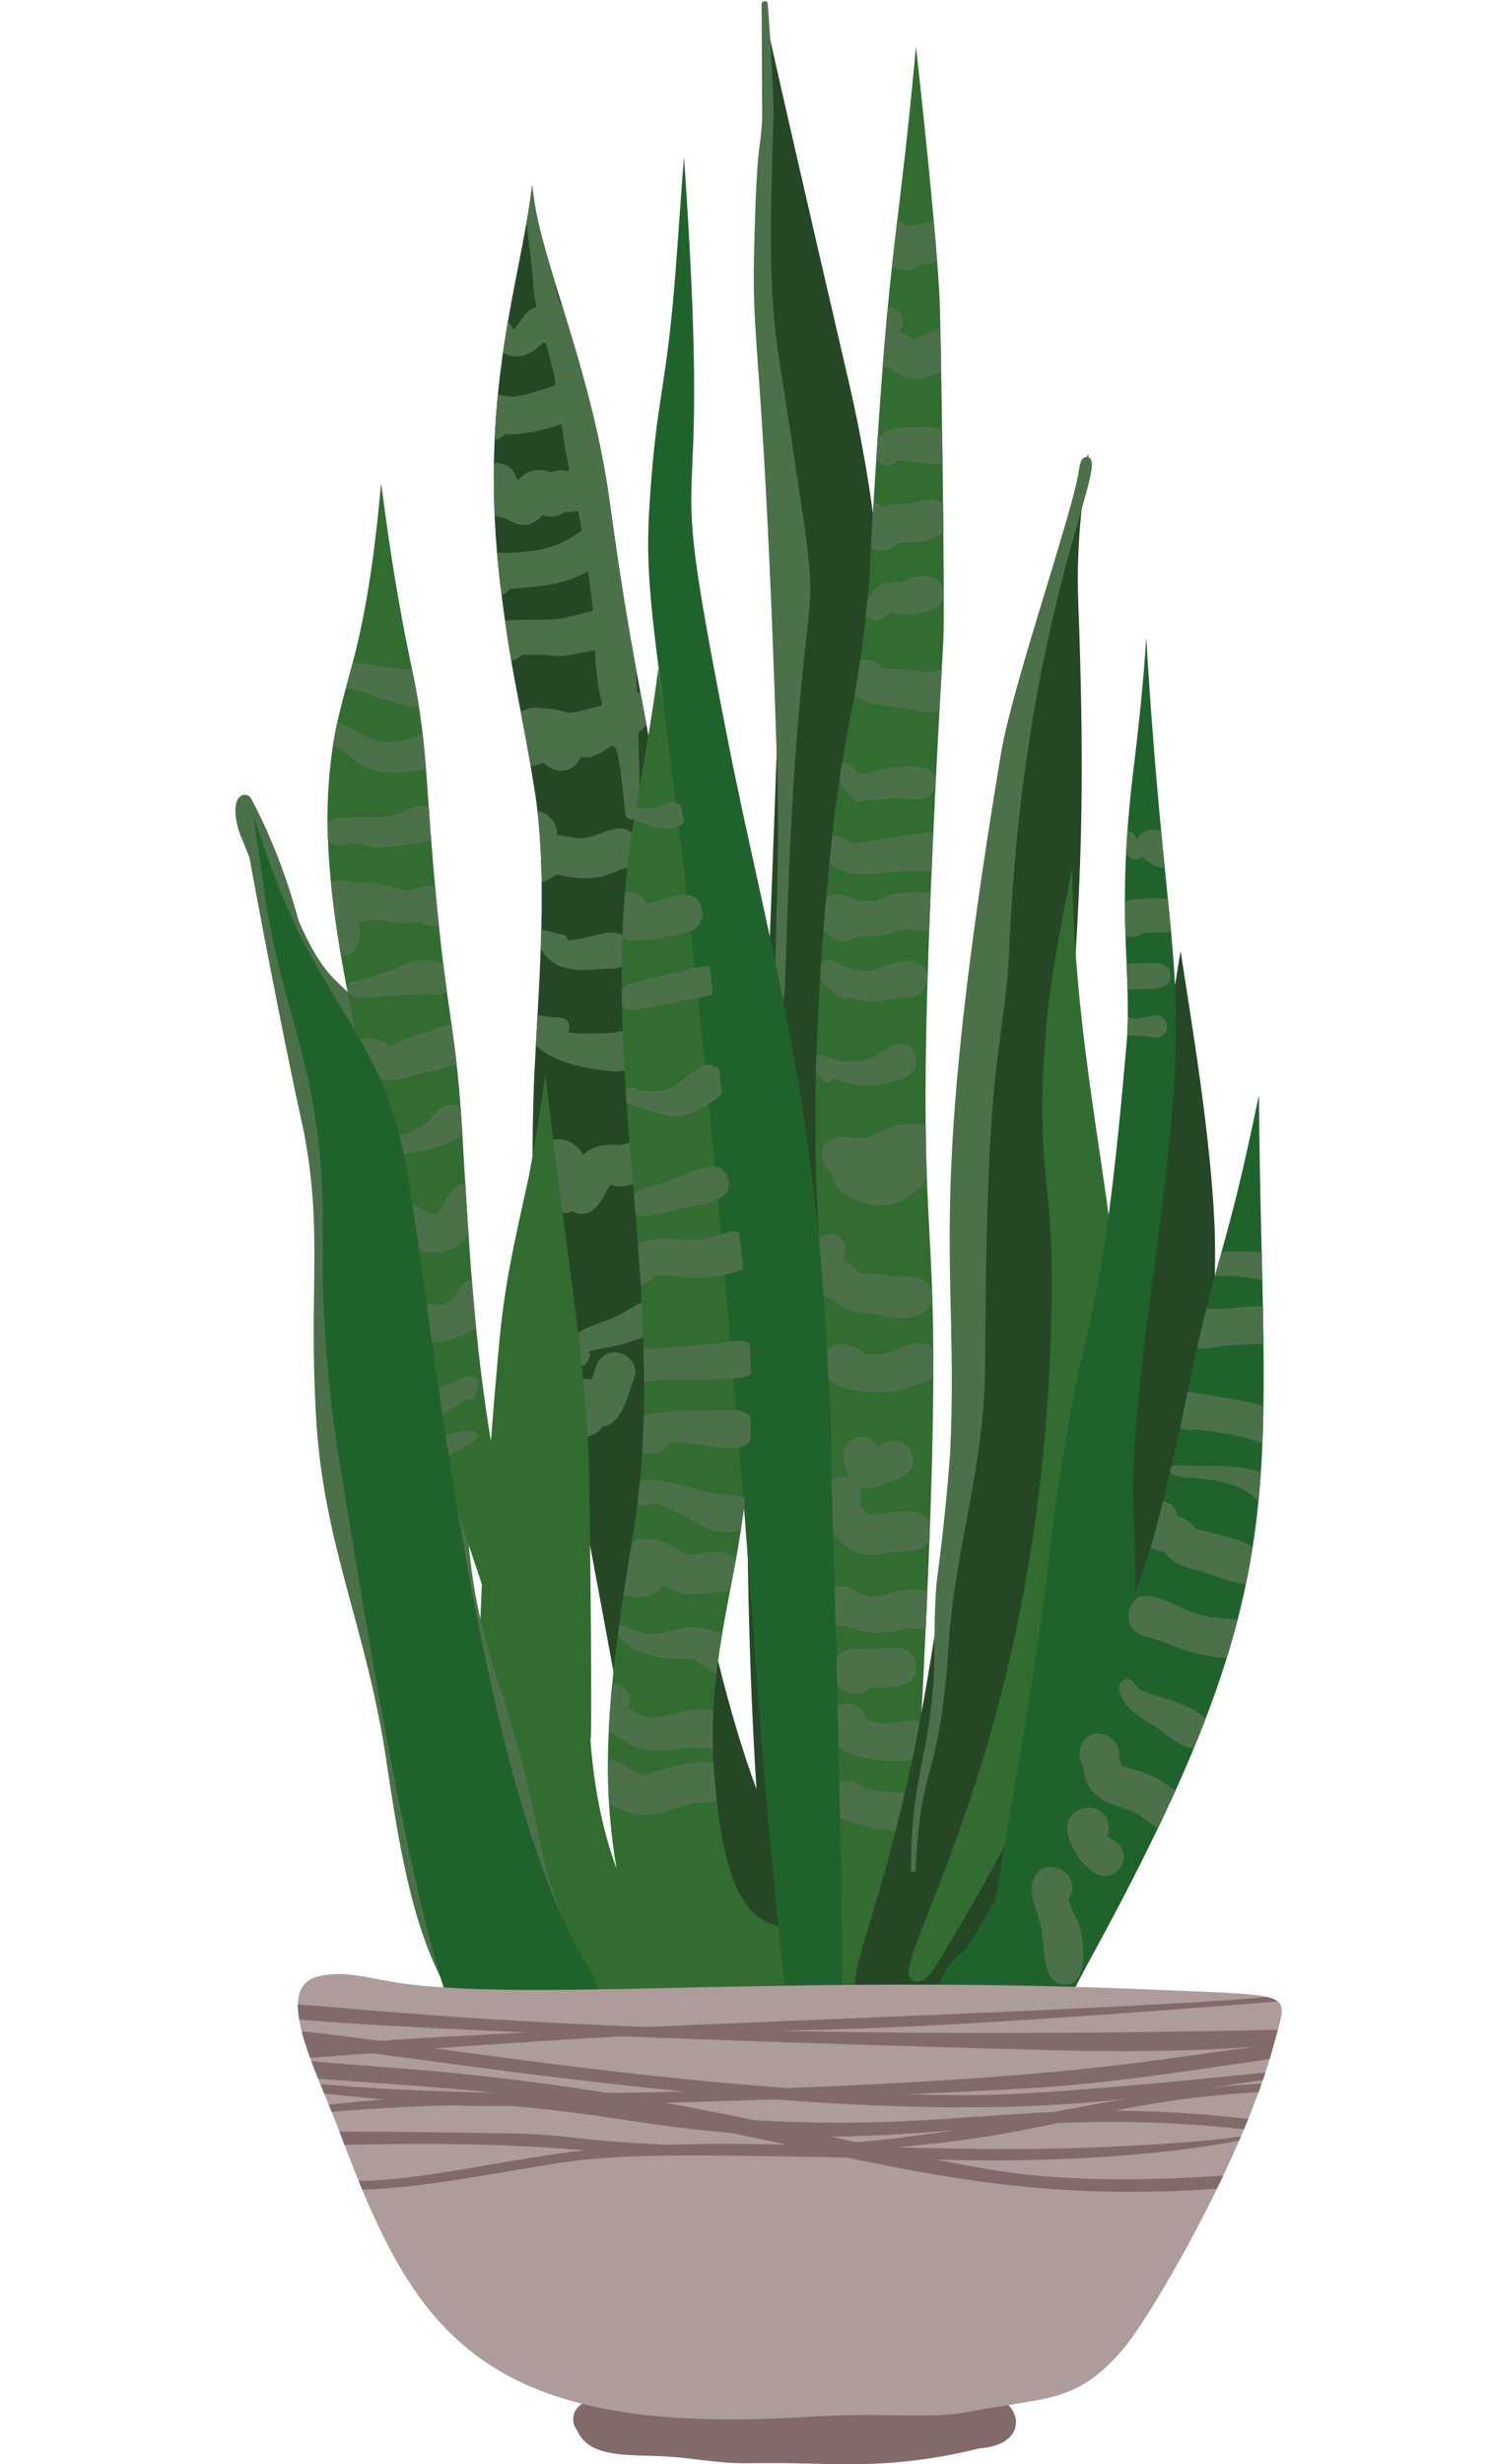 <?xml version="1.0" encoding="UTF-8"?>
<svg id="a" data-name="Lager 1" xmlns="http://www.w3.org/2000/svg" xmlns:xlink="http://www.w3.org/1999/xlink" viewBox="0 0 446.66 737.97">
  <defs>
    <style>
      .i {
        clip-path: url(#g);
      }

      .j {
        fill: #4c714a;
      }

      .k {
        clip-path: url(#d);
      }

      .l {
        fill: #20622c;
      }

      .m {
        clip-path: url(#b);
      }

      .n {
        clip-path: url(#e);
      }

      .o {
        clip-path: url(#f);
      }

      .p {
        fill: #264726;
      }

      .q {
        fill: #336c31;
      }

      .r {
        fill: none;
      }

      .s {
        fill: #ae9c9c;
      }

      .t {
        clip-path: url(#c);
      }

      .u {
        clip-path: url(#h);
      }

      .v {
        fill: #826a6a;
      }
    </style>
    <clipPath id="b">
      <path class="p" d="m233.99,609.74c-32.44-10.41-44.79-79.82-51.26-114.86-21.38-115.95-24.13-120.46-22.95-165.36.64-24.44,4.97-63.39.52-91.92-4.25-27.18-7-34.22-10.37-62.07-6.96-57.47,6.14-91.29,9.46-120,0-.31.42,4.05,1.4,8.85,4.27,20.65,16.98,49.97,21.91,86.29,12.42,91.41,18.49,69.05,11.22,147.8-5.18,56.22-2.38,80.71,4.64,117.37,9.88,51.64,19.76,115.27,43.66,152.36,7.18.33,13.94,4.28,17.64,10.59,9.97,17.03-6.67,37.72-25.87,30.95Z"/>
    </clipPath>
    <clipPath id="c">
      <path class="q" d="m245.71,614.16c-14.35-3.95-20.61-21.52-11.23-33.65.58-.75.48.48,2.47-12.21,27.83-177.15-3.31-158.5,11.57-310.34,4.3-43.8,8.35-43.39,11.82-83.53,5.79-106.1,7.82-92.65,14.06-160.46,0-.08,6.14,54.38,7.12,76.41.28,6.31,1.66,91.35,1.08,101.49-14.45,253.56,6.92,100.16-9.69,377.16-1.24,20.75-1.53,16.64-.93,18.85,4.44,16.12-10.58,30.59-26.27,26.27Z"/>
    </clipPath>
    <clipPath id="d">
      <path class="l" d="m284.52,611.43c-6.52-8.43-4.9-21.14,4.51-27.44,12.86-18.03,40.47-78.68,46.87-95.68,8.15-21.69,9.72-25.14,18.04-62.7,8.8-43.33,11.61-47,17.67-72.51,2.85-11.97,5.52-25.24,5.52-25.05.94,118.14,12.29,142.83-48.24,254.43-7.02,12.95-6.21,11.49-10.51,20.6-2.95,16.37-23.86,21.28-33.85,8.35Z"/>
    </clipPath>
    <clipPath id="e">
      <path class="q" d="m193.43,588.93c-10.56-2.11-20.94-32.95-25.46-45.28-1.26-3.44-25.67-74.71-31.13-91.91-20.15-63.51-15.62-46.05-27.69-128.76-2.14-14.59-13.04-54.49-10.71-87.84,2.24-31.59,10.43-31.01,15.71-90.25.16-.64,2.63,23.5,8.53,51.87,1.79,8.74,4.04,18.22,5.41,40.12,4.64,67.34,8.15,64.98,10.31,100.98,4.14,68.93,5.66,113.69,41.21,209.16,3.24,8.68,8.98,22.88,14.78,30.15,3.09-.02,5.74,2.88,5.74,5.92,0,3.37-3.23,6.52-6.68,5.83Z"/>
    </clipPath>
    <clipPath id="f">
      <path class="r" d="m219.69,613.69c-18.44-12.48-28.75-24.49-33.54-46.72-6.07-28.24-4.37-52.05-.94-78.31,5.17-39.59,11.97-50.21,4.35-135.03-8.29-92.06.79-100.46,7.67-153.58.03-.1,1.36,10.79,3.83,25.33,6.99,41.12,9.45,35.43,13.54,85.26,5.07,61.87,17.38,96.08,5.36,159.07-4.32,22.64-7.46,37.67-6.16,59.83,4.2,57.04,20.03,43.99,31.62,50.77,16.11,9.44,13.02,33.82-5.07,38.79-7.2,1.98-15.4-.08-20.67-5.42Z"/>
    </clipPath>
    <clipPath id="g">
      <path class="r" d="m291.34,604.72c-1.98-4.83.73-7.21,4.39-22.01,25.77-147.13,13.87-95.81,24.5-156.76,6.3-36.02,10.45-33.83,17.36-114.64,1.42-21.23-3.29-37.92,1.92-80.45,3.44-28.01,3.79-40.17,3.87-39.83,5.52,90.92,11.91,95.55,7.34,146.09-3.5,38.73-12.55,85.76-11.11,116.43,5.69,121.16-40.9,169.12-48.26,151.16Z"/>
    </clipPath>
    <clipPath id="h">
      <path class="r" d="m101.76,638.53c-6.86-18.35-20.49-43.4-6.34-46.69,8.86-2.05,15.27.94,26.92,2.36,41.41,5.05,116.64-3.15,226.71,1.77,40,1.78,36.74.4,32.55,16.25-8.79,33.14-36.1,80.42-44.97,91.02-13.89,16.57-23.37,14.58-45.28,18.79-14.8,2.84-22.18.06-51.42,1.83-97.46,5.84-116.34-27.05-138.17-85.33Z"/>
    </clipPath>
  </defs>
  <g>
    <g>
      <path class="p" d="m233.99,609.74c-32.44-10.41-44.79-79.82-51.26-114.86-21.38-115.95-24.13-120.46-22.95-165.36.64-24.44,4.97-63.39.52-91.92-4.25-27.18-7-34.22-10.37-62.07-6.96-57.47,6.14-91.29,9.46-120,0-.31.42,4.05,1.4,8.85,4.27,20.65,16.98,49.97,21.91,86.29,12.42,91.41,18.49,69.05,11.22,147.8-5.18,56.22-2.38,80.71,4.64,117.37,9.88,51.64,19.76,115.27,43.66,152.36,7.18.33,13.94,4.28,17.64,10.59,9.97,17.03-6.67,37.72-25.87,30.95Z"/>
      <g class="m">
        <g>
          <path class="j" d="m156.43,196.08c16.14-.11,5.69,1.66,21.8-1.34.93,19.23,4.46,15.77-.51,17.16-10.96,3.09-5.75.69-15.6.15-2.1-.17-3.71-.28-5.51.84-4.9-.52-2.56,8.1-2.14,11.28.23,4.51,3.94,6.45,8.11,4.29,1.44.89,2.51,1.79,4.07,2.17,2.82.69,5.73-.51,7.36-3.93,10.87,1.27,9.87-15.86,13.32,17.06.11,1.08,1.19,1.85,2.25,1.71,2.13-.29,2.35-1.37,1.66-26.12,7.38-5.67,3.64-11.12-.42-12.04-.4-8.42-.26-9.89-.76-18.21.79-.6.54-.38,2.76-1.95,4.43-3.14,2.14-10.79-3.87-10.58-.7-5.52-2.77-18.04-4.59-26.22,6.5-1.48,6.56-12.59-2.95-12.1-1.78-6.86-1.71-7.02-3.19-14.04,6.88.79,9.38-8.47,3.07-11.36-8.9-4.09-3.39,5.38-9.57-11,6.3-2.07,12.01-3.63,10.43-9.39-2.18-7.94-11.39-2.43-14.33-1.3-1.43-4.49-1.79-5-4.99-34.45-.43-3.96-6.74-3.4-6.21.85,3.96,32.31,2.74,25.13,3.34,29.99.73,6.01,1.58,3.64-.94,5.11-1.93,1.13-2.59,3-4.17,4.94-1.96,2.09-.66.26-2.74-1.09-1.69-1.1-3.03-2.31-5.1-.87-4.65,3.35,4.19,15.82,13.09,9.2,3.48-2.58,2.05-2.41,3.46-2.01,3.8,14.28,3.39,12.28.74,13.27-8.9,2.8-10.15,3.06-14.46,2.22-6.68-2.16-12.73,2.41-8.04,10.58,1.9,3.31,6.74,4.1,9.57,1.12,5.03.36,12.07-1.41,16.87-2.98,2.71,20.89,4.28,11.41-3.32,14.45-3.07-1.47-6.88-.76-9.01,1.64-2.17,2.44.09-4.42-7.97-4.56-3.08-.05-6.1,2.49-5.79,6.64.21,2.84,4.26,9.72,8.6,9.87,1.6.06,6.13,5.22,11.82-.75,2.16.69,4.69.41,6.66-1.01,1.83.09,2.84-.06,3.96-.31,1.28,6.7,1.14,5.9.76,6.12-4.38,2.59-8.02,6.55-24.43,6.42-8.59-.07-10.05,6.41-6.66,10.24,3.4,3.82,7.67,3.4,9.97.54,7.99-.57,15.92-1.07,23.34-5.28.98,6.71,1.2,9.09,1.43,11.89-.08.02-8.85,2.21-8.93,2.23-6.57.92-16.52-.07-18.73.99-9.09,4.36.03,16.1,6.5,9.91Z"/>
          <path class="j" d="m161.81,264.28c2.54-.35,4.38-2.55,5.36-2.38,12.48,2.98,15.6-.77,19.85-1.78,4.95-1.19,6.32-8.39,1.47-11.23-4.77-2.79-8.81,2.36-15.32,2.13-2.15-.22-3.92-.92-6.39-.86,1.25-9.71-20.5-13.49-11.84,9.82,1.09,2.93,3.64,4.75,6.86,4.31Z"/>
          <path class="j" d="m180.09,279.68c-14.91,3.64-7.96,1.06-11.42.28-5.95-1.33-5.9-2-7-1.08-.94.83-1.11,1.73-.88,2.46,4.06,12.5,17.32,8.44,22.5,8.7,8.49.62,8.6-13.26-3.2-10.36Z"/>
          <path class="j" d="m179.69,320.39c4.03.51,6.07.85,9.36-.45,6.46-2.54,3.36-12.88-3.8-10.95-3.09.82-12.12.45-13.14.4-2.99-.27-1.58-.05-1.58-1.75,0-3.22-3.44-3-4.96-3.06-2.91-.26-3.69-.79-5.12-.19-4.99,2.12-3.31,13.06,19.24,15.99Z"/>
          <path class="j" d="m171.28,362.75c3.03,1.56,6.62.97,9.33-4.03,3.54-6.48,1.15-2.6,6.7-3.58,13.75-2.46,8.99-16.17-1.61-12.17-3.84-.4-8.12-.07-10.91,2.91-2.97-4.75-7.37-5.56-10.05-4-3.34,1.96-2.99,5.75-2.67,9.86.46,6,.77,9.04,3.66,10.73,1.7.99,3.79,1.07,5.55.28Z"/>
          <path class="j" d="m201,389.9c-6.49-3.72-10.62,2.23-19.2,5.51-4.24,1.64-11.3,3.45-11.15,8.09.16,4.85,3.42,6.43,4.76,4.92,2.29-2.54.93-3.71.96-3.72,2.78-.77,7.1-1.18,11.79-2.7,5.83-1.9,6.4-2.11,7.63-2.44,6.28,3.19,11.25-6.33,5.21-9.66Z"/>
          <path class="j" d="m178.53,409.34c-1.57,4.83-.68,3.66-3.35,3.54-9.19-.39-8.54,16.5-.75,17.24,2.72.25,4.86-.95,6.02-2.93,5.24-.43,7.2-7.52,9.55-14.68,2.25-6.87-8.84-11.23-11.47-3.16Z"/>
        </g>
      </g>
    </g>
    <g>
      <path class="p" d="m250.6,613.74c-15.82-2.16-18.69-16.68-20.28-32.11-6.28-61.06-9.71-154.75-2.1-247.7,1.3-20.01,6.96-163.16,6.02-183.25-7.49-107.73-5.19-6.12-6.05-150.63,0-.17-1.42-4.24,26.06,114.23,35.18,151.75-21.39,277.79,14.16,461.96,15.57,14.51,2.47,40.25-17.81,37.5Z"/>
      <path class="j" d="m232.75,228.34c-3.79-120.78-7.48-123.23-6.89-151.04,1.19-54.73,3.23-16.15,2.45-73.57-.01-.67-.11-1.92,0-2.57.13-1.14,1.54-1.02,1.68-.12.01.08,2,26.1,1.7,34.97-1.99,57.4.26,61.32,4.42,88.94,8.18,54.79,7.62,45.48,4.65,73.3-5.4,50.77-5.03,100.91-6.1,101.2-4.93,1.37-.43-26.4-1.89-71.11Z"/>
    </g>
    <g>
      <path class="q" d="m245.71,614.16c-14.35-3.95-20.61-21.52-11.23-33.65.58-.75.48.48,2.47-12.21,27.83-177.15-3.31-158.5,11.57-310.34,4.3-43.8,8.35-43.39,11.82-83.53,5.79-106.1,7.82-92.65,14.06-160.46,0-.08,6.14,54.38,7.12,76.41.28,6.31,1.66,91.35,1.08,101.49-14.45,253.56,6.92,100.16-9.69,377.16-1.24,20.75-1.53,16.64-.93,18.85,4.44,16.12-10.58,30.59-26.27,26.27Z"/>
      <g class="t">
        <g>
          <path class="j" d="m265.16,77.53c-.36-.39-1.08-.2-2.45-1.25-6.51-5.03,1.28-15.88,9.39-8.4,1.85-.68,3.13-.66,4.55-.85.08-.02,11.36-5.4,12.57,3.51.85,6.27-8.26,8.41-12.72,8.68-1.3.12-6.02,4.61-11.34-1.68Z"/>
          <path class="j" d="m266.38,109.92c-2.15.51-4.23-.42-5.32-2.21-1.13-1.85-1.77-17.53,6.19-15.48,2.99.77,4.26,4.67,2.11,7.09-.03.27-.1-.01,1.12.5,6.96,2.96-1.01,2.62,9.29-.7,6.42-2.07,13.47,9.07-1.98,13.79-4.91,1.49-7.62.19-11.4-2.98Z"/>
          <path class="j" d="m263.85,130.51c2.47-2.81,7.54-2.49,12.79-2.67,9.51-.35,10.25,7.17,6.49,10.08-2.15,1.66-2.62,1.28-13.98-.22-6,6.34-11.42-7.78-5.3-7.2Z"/>
          <path class="j" d="m254.8,155.57c.65-4.79,6.58-6.41,9.88-3.77,2.78-1.25,6.53-.72,8.42-1.03,2.03-.53,8.28-3.48,10.7,2.23,2.8,6.63-5.65,10-13.4,9.55-2.41-.13-.52-.12-3.17,1.43-6.17,3.61-12.97-4.48-12.43-8.41Z"/>
          <path class="j" d="m259.77,179.85c1.03-.98.18.01,1.29-2.21,2.93-4.44,6.51-2.6,9.85-3.56.7-.28,1.54-.8,2.67-1.11,5.32-1.49,8.04.44,8.83,3.29,1.37,4.94-3.54,6.98-8.47,7.77-2.92.46-7.39-.69-5.13-.22-3.02-.59-1.66-.59-3.8,1.04-3.91,2.96-8.26-2.13-5.25-4.99Z"/>
          <path class="j" d="m274.14,212.68c-11.79-2.16-15.19-.77-19.45-6.36-4.25-5.56,4.08-12.74,9.79-6.24,16.86,1.07,11.12,1.8,15.74.69,6.72-1.61,9.99,7.23,4.41,10.47-5.24,3.04-7.34,2.19-10.49,1.44Z"/>
          <path class="j" d="m255.45,239.22c-1.25-2.43-2.49-.68-4.42-7.53-.37-1.36.25-3.06,1.86-3.28,2.06-.28,2.78,2.21,4.6,3.27,1.3.6,4.44-1.12,10.31-1.91,18.02-2.46,13,9.7,7.63,9.62-6.47-.09-4.85-.63-12.21.09-5.53.54-3.73-.36-5.1.44-.89.52-2.19.24-2.68-.7Z"/>
          <path class="j" d="m248.86,258.66c-7.07-4.77-2.89-8.97.32-8.62,6.18.68,3.76,2.25,6.07,2.49,2.36.05,19.54-3.18,24.03-3.25,7.77-.12,8.02,12.41-1,11.64-15.56-.7-21.79,3.76-29.42-2.26Z"/>
          <path class="j" d="m249,280.67c-7.45-5.99-2.98-14.45,3.3-12.68,3.91,1.1,5.04,2.05,8.64,1.91,3.79-.4,5.32-3.37,15.8-2.57,11.91.94,7.59,13.57.07,11.59-9.04-2.4-8.75,2.44-19.57,1.45-.77-.07-4.5,3.3-8.25.29Z"/>
          <path class="j" d="m254.67,298.68c-2.03,1.19-4.56-.05-5.11-2.09-8.58-4.89-2.94-12.27,2.37-7.56,1.57.88,5.13,1.6,6.94,1.8,3.54.1,4.56-1.04,7.95-2.18,14.29-4.8,13,10.14,5.34,10.07-6.8-.07-9,2.79-17.49-.04Z"/>
          <path class="j" d="m252.26,323.74c-4.7-1.39-2.16-1.42-3.48-.1-1.59,1.59-3.08-.87-4.59-2.77-3.39-3.61-.35-5.08,1.17-4.85,2.3.36,9.76,3.62,15.72.83,2.81-1.5,10.05-8.03,13.03-1,2.61,6.18-5.44,7.58-6.61,7.92-6.62,1.96-8.9,1.83-15.24-.03Z"/>
          <path class="j" d="m258.99,360.21c-4.11-1.13-10.17-4.56-9.87-9.05-5.71-4.51-2.45-10.56,2.52-10.75,3.45-.14,5.57,1.03,8.6.12,2.39-.97,8.93-5.47,17.16-3.48,5.79,1.41,7.44,5.44,6,8.97-.74,1.83-2.13,2.76-2.91,3.57-4.4,5.31-9.37,13.98-21.51,10.63Z"/>
          <path class="j" d="m268.76,394.72c-3.14-.17-4.41-1.04-8.85-1.55-8.59-.38-7.43-2.8-11.58-4.36-2.75-.97-3.46-5.5-3.02-7.33-.33-3.04-.63-5.08-.46-8.07.22-3.8,4.72-5.26,6.92-2.83,3.78,4.15-1.01,6.07,1.53,7.25,2.17,1,3.73,3.27,4.63,3.64.11.03.96-.04.08.02,0,0,0,0,0,0,7.95-.53,7.75,1.63,14.29.77,7.95-1.03,11.95,13.25-3.55,12.45Z"/>
          <path class="j" d="m260.39,416.86c-21.19-1.28-15.48-16.49-6.81-14.02,3.28.92,4.62,1.38,5.71,2.7,8.97.36,7.66-1.38,14.19-3.12,7.61-2.02,10.83,9.31,3.18,11.55-6.42,1.9-7.93,3.4-16.28,2.89Z"/>
          <path class="j" d="m252.75,437.12c-1.01-7.67,7.92-8.71,10.21-3.96.87-.41,1.74-.82,2.62-1.22,2.84-1.3,6.32.24,7.51,3.05,2.71,6.4-5.19,8.2-7.23,9.07-7.23,3.1-11.85,2.35-13.11-6.95Z"/>
          <path class="j" d="m253.31,462.88c-5.75-4.45-11.51-15.76-4.69-19.75,5.05-2.96,10.83,1.71,9.05,7.03,2.85,5.18,2.25,3.44,9.19,2.75,2.95-.29,12.06-1.92,12.06,5.63,0,6.31-6.67,6.03-10.17,6.19-7.03.5-9.97,2.37-15.43-1.86Z"/>
          <path class="j" d="m253.02,486.88c-8.23.97-10.08-11.79-.64-11.91,3.41-.04,4.57,3.36,9.98,3.12,4.43-.39,8.69-2.75,13.55-2.01,8.19,1.25,5.8,13.6-2.38,11.57-3.23-.81-7.8,3.86-20.51-.77Z"/>
          <path class="j" d="m251.1,495.67c2.66-2.66,5.43-1.71,13.96-2.08,2.67-.2,8.5-1.08,9.3,4.83,1.08,7.85-8.3,6.81-13.67,6.83-5.74,6.38-15.94-3.25-9.58-9.59Z"/>
          <path class="j" d="m254.49,510.31c2.4.33,4.49,2.14,5.05,4.61,6.01,2.65,11.66-.15,14.84.39,7.26,1.25,6.28,11.19,0,11.76-33.39,3.01-29.71-18.1-19.9-16.76Z"/>
          <path class="j" d="m253.64,545.13c-8.74-2.86-5.49-11.86.54-11.86,3.21,0,3.12,1.74,6.38,2.62,11.05,2.17,14.08-1.01,16.21,4.02,1.58,3.72-.41,13.26-23.13,5.22Z"/>
        </g>
      </g>
    </g>
    <path class="p" d="m256.43,599.4c-2.69-9.67,7.11-25.68,17.59-75.87,23.74-120.96,8.31-170.17,17.14-227.59,3.38-21.95,6.46-30.44,8.33-44.06,3.9-28.47,9.67-63.85,22.31-103.23,9.53-29.62-.08-1.95,1.2,31.12,3.53,93.31-2.7,101.74-5.09,199.21-4.16,168.14-53.02,251.02-61.47,220.42Z"/>
    <path class="p" d="m269.84,604.49c-4.43-1.53-4.36-6.92-1.25-8.91,5.55-7.27,9.49-8.34,21.12-28.54,48.93-85.06,28.03-109.92,55.59-232.56,3.7-19.3,8.28-49.97,8.38-49.57,3.76,24.21,8.99,55.81,10.15,81.86,1.13,25.38-2.72,95.46-23.35,153.39-15.55,43.7-58.8,88.43-70.64,84.32Z"/>
    <path class="q" d="m219.69,613.69c-18.44-12.48-28.75-24.49-33.54-46.72-6.07-28.24-4.37-52.05-.94-78.31,5.17-39.59,11.97-50.21,4.35-135.03-8.29-92.06.79-100.46,7.67-153.58.03-.1,1.36,10.79,3.83,25.33,6.99,41.12,9.45,35.43,13.54,85.26,5.07,61.87,17.38,96.08,5.36,159.07-4.32,22.64-7.46,37.67-6.16,59.83,4.2,57.04,20.03,43.99,31.62,50.77,16.11,9.44,13.02,33.82-5.07,38.79-7.2,1.98-15.4-.08-20.67-5.42Z"/>
    <path class="q" d="m272.14,590.24c1.97-15.7,43.73-84.78,42.92-211.07-.27-28.27-5.48-33.64-1.11-77.04,1.3-12.75,7.23-42.12,7.23-42.04,1.05,92.47,33.03,145.22,1.41,245.46-9,28.51-41.35,82.47-43.64,85.17-4.58,5.4-7.06,1.57-6.81-.48Z"/>
    <path class="q" d="m168.04,614.44c-20.52-57.87-23.73-70.45-24.5-92.75-1.39-40.78,5.78-118.36,6.59-125.24,1.88-15.99,4.44-26.4,8.28-44.08,3.77-19.98,4.87-30.92,4.97-30.52,6.23,55.01,11.96,83,13.06,117.94.22,7.16,1.19,92.46.33,79.8,4.36,64.27,36.08,70.51,30.07,92.31-5.46,19.87-32.85,19.36-38.8,2.54Z"/>
    <path class="l" d="m330.26,503.37c-1.59-.61,3.97-9.84,2.33-6.6,0-.08-3.03,5.61-2.28,6.41.17.11.04.22-.05.19Z"/>
    <path class="l" d="m291.34,604.72c-1.98-4.83.73-7.21,4.39-22.01,25.77-147.13,13.87-95.81,24.5-156.76,6.3-36.02,10.45-33.83,17.36-114.64,1.42-21.23-3.29-37.92,1.92-80.45,3.44-28.01,3.79-40.17,3.87-39.83,5.52,90.92,11.91,95.55,7.34,146.09-3.5,38.73-12.55,85.76-11.11,116.43,5.69,121.16-40.9,169.12-48.26,151.16Z"/>
    <path class="l" d="m242.71,621.9c-4.61-3.98-5.34-11.65-6.67-19.45-1.22-7.08-6.39-59.08-8.88-93.75-21.44-297.89-35.22-312.72-32.69-355.77,2.1-35.28,5.22-34.99,8.09-74.05,3.07-41.81,2.09-31.6,2.65-27.44,8.75,129.61-8.39,63.63,14.36,177.93,13.36,64.62,26.27,105.97,29.08,196.95,0,.1,5.21,171.14,3.18,186.72-1.43,11.14-7.08,10.62-9.12,8.86Z"/>
    <path class="j" d="m272.87,559.98c.21-24.48,3.76-30.21,5.97-47.89,1.94-15.5.49-22.71,1.69-37.5.26-3.11,2.55-17.76,4.11-39.72,2.72-58.4-7.9-70.34,15.25-209.35,3.2-19.26,19.97-67.71,22.93-82.52.64-2.98.62-6.76,3.23-6.04,6.49,1.77-19.36,46.23-23.72,147.16-1.34,31.11-6.88,25.03-7.2,123.9-.12,30.41-8.16,52.47-10.7,80.93-2.75,46.56-8.55,36.03-10.1,71.03-.04.94-1.47.94-1.46,0Z"/>
    <path class="j" d="m164.52,563.07c-2.75-10.17-3.62-17.7-7.98-34.66-7.82-30.45-15.27-40.47-16.92-77.83-1.85-41.93-6.69-112.1-30.29-147.15-9.51-14.09-12.35-4.29-28.76-50.33.21.62-1.01-3.09-1.65-4.74-1.41-3.61-7.66-1.72-5.15,3.18,0,.1,9.15,50.66,17.2,87.11,5.8,30.28,1.53,47.02,3.67,85.06,2.21,39.81,15.32,63.36,21.37,105.3,7.48,51.67,14.02,63.01,31.31,87.94.35.51,1.13.57,1.6.21,1.29-1,.1-1.32-6.52-12.89-8.53-14.9-15.17-26.89-20.38-73.29-5.16-45.64-16.37-58.95-20.16-96.63-5.01-50.31,7.48-61.89-14.94-148.34,8.52,20.65,25.26,22.61,36.06,106.04,8.86,68.95-2.7,61.99,30.86,157.52,11.06,33.23,17.23,36.76,19.75,57.37.17,1.33,2.27,1.2,2.22-.15-.58-17.71-9.55-37.32-11.27-43.72Z"/>
    <path class="j" d="m86.37,281.03c-2.99-11.08-3.4-13.6-9.15-26.18.72,6.43-.7,6.4-1.1,5.39-5.95-14.94-2.57-6.06-3.91-9.61-4.01-10.63-.07-14.21,2.7-11.99.08.06,9.85,17.13,15.58,41.24.68,2.85-3.41,3.76-4.12,1.13Z"/>
    <g>
      <path class="l" d="m284.52,611.43c-6.52-8.43-4.9-21.14,4.51-27.44,12.86-18.03,40.47-78.68,46.87-95.68,8.15-21.69,9.72-25.14,18.04-62.7,8.8-43.33,11.61-47,17.67-72.51,2.85-11.97,5.52-25.24,5.52-25.05.94,118.14,12.29,142.83-48.24,254.43-7.02,12.95-6.21,11.49-10.51,20.6-2.95,16.37-23.86,21.28-33.85,8.35Z"/>
      <g class="k">
        <g>
          <path class="j" d="m358.34,403.43c-4.3-1.81-5.02-7.59-1.35-10.42,2.65-2.05,3.82-.81,9.37-1.08,8.68-.68,13.5-1.32,19.29-.11,5.27,1.1,4.91,9.55-.67,10.09-6.36.61-2.7.33-11.6.69-13.14.53-12.07,2.09-15.04.84Z"/>
          <path class="j" d="m378.56,383.5c-3.94-.97-7.96-1.44-12.85-1.44-3.79.72-6.2-4.33-2.58-6.72,1.64-1.11,14.24-.47,17.14-.18,5.61.56,4.5,9.87-1.71,8.34Z"/>
          <path class="j" d="m382.55,434.93c-5.81-3.62-8.64-4.96-24.17-6.91-2.7.85-5.6-.14-7.25-3.5-1.75-3.55,1.58-8.26,5.78-7.55,18.91,3.17,22.55,3.14,31.06,8.68,6.33,4.11.24,12.79-5.42,9.28Z"/>
          <path class="j" d="m376.68,449.33c-8.46-9.15-25.66-5.01-26.18-8.81-.3-2.23,2.12-1.66,7.94-1.51,4.12.11,9.04-.44,15.7.94,17.21,3.56,6.95,14.15,2.54,9.38Z"/>
          <path class="j" d="m357.64,469.93c-3.83-.9-6.31-1.88-9.01-5.36-7.92-1.17-9.02-5.47-5.95-10.26,1.39-2.16,1.67-3.88,4.14-4.56,3.77-1.04,6.32,3.2,5.74,3.78.06.58-.23.11,1.5.9,2.94,1.33,3.46,3.04,4.47,3.44,8.04,2.33,21.95,3.98,19.72,12.09-2.35,8.55-12.44,1.91-20.6-.03Z"/>
          <path class="j" d="m372.08,496.8c-16.15-.55-17.91-3.78-29.6-6.98-3.73-1.03-5.35-4.93-3.89-8.48,2.98-7.32,11.35-1.35,19.14,1.74,6.71,2.21,9.91,1.02,15.85,2.61,6.41,1.72,4.87,11.32-1.5,11.11Z"/>
          <path class="j" d="m346.02,517.04c-4.39-2.88-7.72-4.43-10.02-8.68-2.61-4.85,2.03-7.1,3.53-4.56.71,1.06,1.3,1.76,2.59,2.46,5.35,2.52,24.58,5.7,19.43,14.47-3.73,6.38-9.62.37-15.52-3.7Z"/>
          <path class="j" d="m345.74,546.76c-8.32-6.03-3.73-3.1-13.09-6.69-5.41-2.06-7.77-5.98-8.19-11.29-1.8-2.57-1.04-6.38.75-8.17,3.85-3.85,11.04.26,10.02,5.8.71,2.26.35,1.76.84,2.4,3.49,1.48,7.33,1.23,14.5,6.31,10.39,7.34,1.28,16.06-4.82,11.64Z"/>
          <path class="j" d="m328.11,560.98c-6.12-3.36-13.9-17.63-2.66-19.6,4.28-.76,8.23,3.96,6.23,8.37.22.51-.15.05,2.15,1.45,6.34,3.84.9,13.43-5.72,9.79Z"/>
          <path class="j" d="m314.22,591.09c-1.98-5.45-1.2-7.14-2.35-14.06-1.26-4.88-3.88-10.21-2.28-14.22,3.28-8.26,15.63-1.25,10.43,5.92,1.77,5.97,3.24,4.98,4.19,12.13,2.3,17.34-8.45,14.49-9.99,10.24Z"/>
        </g>
      </g>
    </g>
    <g>
      <path class="q" d="m193.43,588.93c-10.56-2.11-20.94-32.95-25.46-45.28-1.26-3.44-25.67-74.71-31.13-91.91-20.15-63.51-15.62-46.05-27.69-128.76-2.14-14.59-13.04-54.49-10.71-87.84,2.24-31.59,10.43-31.01,15.71-90.25.16-.64,2.63,23.5,8.53,51.87,1.79,8.74,4.04,18.22,5.41,40.12,4.64,67.34,8.15,64.98,10.31,100.98,4.14,68.93,5.66,113.69,41.21,209.16,3.24,8.68,8.98,22.88,14.78,30.15,3.09-.02,5.74,2.88,5.74,5.92,0,3.37-3.23,6.52-6.68,5.83Z"/>
      <g class="n">
        <g>
          <path class="j" d="m95.84,232.17c-3.31-7.09-6.06-14.57,1.05-15.63,4.92-.75,8.76,1.91,13.28,4.31,8.44,4,17.13-1.93,18.55-2.32,6.51-1.79,10.57,7.35,4.72,10.77-1.24.73-2.73.95-4.13.65-22.53,4.73-21.78-3.91-31-7.51-1.92-.56-1.81-.24-1.73,1.34.8,6.05,3.91,8.2,1.38,9.26-.83.35-1.75-.05-2.13-.87Z"/>
          <path class="j" d="m108.31,207.11c-6.07-1.74-7.12.06-9.03-1.98-2.23-2.39-.83-6.55,4.64-6.7,6.11-.2,10.71,1.99,20.02,2.08.99,0,8.69-1.1,8.69,5.64,0,10.15-15.43,4.13-24.31.96Z"/>
          <path class="j" d="m104.56,252.6c-1.38.93-2.45.61-4,.26-4.85-1.08-5.55-6.98,1.44-7.88,4.21-.54,10.78-.19,12.63-.26,5.04-.5,6.95-2.18,9.22-2.99,7.82-2.83,10.84,9.09,2.86,10.42-17.26,2.87-11.65,1.36-22.15.44Z"/>
          <path class="j" d="m98.02,285.2c-2.36-1.6-4.77-6.13-3.33-9.52.55-1.3-1.21-11.36,6.62-12.03,1.89-.16,3.74.46,5.57.9,1.41.23,2.63-.64,4.75-.37,2.65.34,8.57,2.52,10.8,2.47,1.58-.25,6.4-2.35,9.51-1.03,8.57,3.61.9,16.15-6.18,10.18-5.84,2.29-10.99-1.38-15.63-.02-3.19.93-3.02-.59-2.47,2.27,1.49,6.76-4.65,10.52-9.64,7.14Z"/>
          <path class="j" d="m106.6,298.57c-3.8-1-2.92-4.67-.55-4.68-.08-.05-.89.4,6.72-1.89,9.37-2.82,10.95-5.89,19.11-3.6,5.83,1.63,3.89,10.32-1.94,9.45-5.67-.85-20.16,1.56-23.34.72Z"/>
          <path class="j" d="m106.97,311.53c2.98-.93,7.53-1.03,9.3,2,1.78-.21,3.55-1.71,6-2.79,1.73-.76,4.54-1.21,6.37-1.78,2.04-.78,3.94-1.8,6.16-2.04,8.42-.89,9.4,11.53.93,11.99-.05,0-.02,0-.13.03-8.15,3.03-5.03.99-12.89,3.49-14.94,4.71-24.97-8.02-15.73-10.9Z"/>
          <path class="j" d="m119.19,346.14c-1.8-.88-4.02-.51-5.9-1.3-1.93-.83-1.97-2.56-.93-3.29,2.26-1.61,8.67.06,15.42-5.3,2.7-2.59,2.8-3.84,5.37-4.99,6.2-2.81,10.37,7.04,4.03,9.54-1.4.55-8.1,4.39-17.38,4.78.09.34-.22.75-.61.56Z"/>
          <path class="j" d="m112.73,375.22c-3.98-10.07,2.81-18.8,13.61-13.22,1.3.64,3.13,1.61,4.29,1.59,2.66-.35,3.25-10.87,10.6-8.84,5.36,1.48,6.07,9.95.99,12.45-4.37,7.06-10.19,9.72-18.17,6.58-.91,6.05-9.22,6.76-11.32,1.44Z"/>
          <path class="j" d="m110.26,403.11c-4.86-6.29,5.4-13.08,13.33-13.23,3.38-.06,6.84,1.41,9.15.73,5.31-2.07,3.02-5.03,7.25-6.81,4.6-1.95,9.48,2.29,8.15,7.14-.45,1.64-7.34,11.81-20.5,10.94-3.01-.2-3.87-.33-6.95,1.05-3.33,1.79-7.2,4.36-10.42.19Z"/>
          <path class="j" d="m122.12,417.6c1.1-.31,2.23-.48,3.36-.63,9.42-1.28,13.03-5.26,15.81-4.82,1.95.31,2.95,2.69,1.08,4.52-.11.63-.13.97-.12.89-.09,1.48-1.6,2.13-2.64,1.45-22.41,16.77-24.23.51-17.5-1.41Z"/>
          <path class="j" d="m121.66,438.22c-2.36-5.58,5.34-6.34,11.12-8.18,12.72-4.01,10.71.7,8.88,1.77-14.25,8.18-13.9,8.96-16.08,8.96-1.64,0-3.24-.95-3.92-2.56Z"/>
        </g>
      </g>
    </g>
    <path class="l" d="m152.29,621.3c-13.77-3.78-22.74-10.13-50.45-182.61-6.16-38.38-5.07-61.63-5.08-70.72-.02-48.85-12.19-62.7-17.57-100.86-5.95-42.06-4-16.11,11.85,15.31,15.51,28.67,24.5,35.95,30.37,65.57,7.22,36.64,20.19,182.48,53.83,239.54,12.44,16.81-3.49,39.13-22.95,33.77Z"/>
    <g class="o">
      <g>
        <path class="j" d="m179.99,538.68c-7.7-4.92.81-15.76,7.24-9.79.96.54,4.81,2.64,5.9,2.78.28,0,25.93-10.22,25.93,2.15,0,6.23-6.03,6.03-10.57,6.12-9.01.9-13.5,8.29-28.5-1.27Z"/>
        <path class="j" d="m194.7,524.1c-11.61-1.24-24.87-16.72-12.25-19.68,4.18-.98,7.59,3.05,5.75,6.93,5.26,4.1,8.64,3.26,14.38,1.7,7.82-2.11,18.45-1.92,17.39,5.86-.92,6.79-7.87,4.17-13.3,4.41-4.88.54-7.35,1.28-11.97.78Z"/>
        <path class="j" d="m212.47,500.21c-5.22-3.84-2.75-3.09-10.62-3.61,2.63.21-5.93.34-11.13-2.28-5.91-2.99-8.98-8.16-3.72-7.52.37.05,3.27,2.09,7.61,2.51,4.2.16,7.03-1.62,12.44-1.92,7.67-.42,17.98,5.63,13.19,11.83-1.78,2.31-5.12,2.94-7.77,1Z"/>
        <path class="j" d="m187.51,477.89c-6.47-1.78-8.26-11.27,1.54-16.03,6.87-3.35,13.38,2.2,16.86,3.6,1.8.53,2.7-.49,9.01-.72,3.91-.14,7.49,2.94,6.93,7.05-.82,6.04-6.59,4.85-11.97,5.47-3.74.43-6.51.19-11.17-2.8-1.92,4.22-8.28,4.23-11.2,3.43Z"/>
        <path class="j" d="m216.46,458.69c-7.19-.77-8.62-4.3-18.36-7.92-5.03-1.64-2.83,1.34-7.18-.32-3.18-1.2-3.3-8.14,5.93-7.22,4.55.45,10.97,2.61,17.25,4.08,2.43.41,11.46-.74,11.46,5.89,0,4.57-4.72,5.96-9.11,5.49Z"/>
        <path class="j" d="m192.85,423.86c4.14-1.65,24.54-1.57,27.51-1.51,7.13.13,7.41,10.29.76,11.13-4.97.64-6.48-.47-14.82-1.26-8.96-.39-4.29.03-8.12,2.27-7.1,4.16-13.36-7.47-5.33-10.64Z"/>
        <path class="j" d="m186.01,407.76c1.21-3.83,4.82-5,7.46-3.67,7.79-.82,8.47-.82,14.76-1.11,7.72-.64,8.46-1.11,12.56-1.45,6.96-.57,8.76,8.68,2.22,10.81-3.06,1-21.51.83-23.84.9-1.66.13-7.45.68-8.67.68-3.01,0-5.4-3.31-4.49-6.18Z"/>
        <path class="j" d="m189.94,384.29c-5.89-1.62-7.87-12.6,8.46-13.4,6.74-.33,7.63,2.12,19.45-1.76,6.96-2.28,11.26,9.01,3.18,11.54-13.12,4.11-16.8.78-24.59,1.15-.18.02-2.22,3.65-6.5,2.48Z"/>
        <path class="j" d="m189.65,362.4c-.98-1.67-.54-3.19.55-4.8.88-1.3,1.18-1.06,7.3-2.99,9.63-3.02,18.43-9.38,20.6-1.52,1.88,6.86-7.41,7.26-14.39,8.9-9.67,2.28-12.24,3.5-14.06.41Z"/>
        <path class="j" d="m200.7,334.24c-10.56-2.62-12.05-3.2-13.48-4.92-2.07-2.51,2.26-5.06,3.81-2.83,1.22.29,4.34.52,8.17-.12,2.73-.58,1.68-.34,9.68-6.37,5.37-4.05,11.5,3.5,6.94,7.89-2.82,2.73-10.43,7.51-15.12,6.35Z"/>
        <path class="j" d="m187.64,302.05c-3.14-2.09-2.53-6.24.97-7.4,14.78-3.78,21.65-5.18,21.73-5.19,6.14-1.35,8.04,7.48,1.79,8.72-23.6,4.69-22.72,4.86-24.49,3.87Z"/>
        <path class="j" d="m186.49,281.09c-4.26-1.11-6.69-5.3-3.23-11.07,2.46-4.1,8.58-3.93,10.61.52,6.76-.91,14.32-6.1,16.42,1.54.84,3.06-.74,6.46-5.63,7.4-6.14,1.3-12.39,3.11-18.16,1.6Z"/>
        <path class="j" d="m199.26,248.11c-2.36-.08-6.39-1.24-8.25-2.19-3.23-1.65-2.45-4.22-.87-4.22.78,0,4.36,1.23,9.87-1.06,5.41-2.25,9.13,7.82-.75,7.47Z"/>
      </g>
    </g>
    <g class="i">
      <g>
        <path class="j" d="m347.61,248.69c-3.94-.93-6.23.63-6.97,2.89-1.16-3.4-3.59-3.05-4.31-1.81-.12-.57-.25-1.13-.4-1.7-.32-1.17-1.88.18-1.06.87,1.01,4.71-.1,7.95,2.12,7.18.27-.09.47-.26.63-.47.93,2.15,2.93,2.2,4.36.99,2.74,1.73,2.88,2.35,4.65,2.84,10.94,3.01,12.48-13.76.98-10.79Z"/>
        <path class="j" d="m349.42,269.16c-4.61-.47-9.84.12-12.43.66-4.24.88-5.48,7.33-1.27,9.69,2.26,1.27,4.56,1.51,6.62-.05,1.06-.13,4.11-.27,6.39-.22,6.25.14,6.83-9.46.69-10.08Z"/>
        <path class="j" d="m338.16,288.56c-6.31-1.42-6.32,9.2.04,7.69,6.42-.3,12.38.81,12.38-4.07,0-5.28-6.29-3.47-12.42-3.62Z"/>
        <path class="j" d="m345.36,304.08c-1.68.52-3.86.95-6.26.93-3.89-2.3-6.25,4.74-1.41,5.06.9.06,4.41-.02,8.11.62,2.18.38,4.1-1.68,3.81-3.81-.27-1.95-2.32-3.39-4.25-2.8Z"/>
      </g>
    </g>
  </g>
  <g>
    <path class="v" d="m241.64,737.75c-21.94-.54-16.37.86-36.7-1.67-13.19-1.65-27.88,1.37-32.01-8.23-2.67-3.27-.72-7.94,3.27-8.6,5.79-3.42,39.53-2.59,58.12-2.39,46.02.53,59.7-6.51,68.32,4.01,3.59,4.38,2.05,11.51-9.25,12.34-22.33,5.55-38.01,4.87-51.75,4.53Z"/>
    <g class="u">
      <path class="s" d="m101.76,638.53c-6.86-18.35-20.49-43.4-6.34-46.69,8.86-2.05,15.27.94,26.92,2.36,41.41,5.05,116.64-3.15,226.71,1.77,40,1.78,36.74.4,32.55,16.25-8.79,33.14-36.1,80.42-44.97,91.02-13.89,16.57-23.37,14.58-45.28,18.79-14.8,2.84-22.18.06-51.42,1.83-97.46,5.84-116.34-27.05-138.17-85.33Z"/>
      <path class="v" d="m325.99,614.18c-16.51-.16-252.67-6.73-252.67-11.95,0-9.58,57.08,12.84,341.68,4.81,1.04-.03,1.08,1.55.11,1.63-28.19,2.36-35.03,6.05-89.11,5.5Z"/>
      <path class="v" d="m74.31,616.41c-.97-7.02,214.38-11.93,295.76-17.59,14.34-1,38.52-4.5,54.63-3.5,1.08.06.92,1.55,0,1.52-4.61-.15-13.39.34-17.71.59-218.26,17.86-129.77,4.2-317.05,19.07-13.79,1.12-15.32,2.14-15.63-.09Z"/>
      <path class="v" d="m127.38,617.01c-56-7.72-55.49-4.26-55.49-7.75,0-8.73,119.28,18.8,220.93,18.15,33.87-.21,137.51-12.37,139.43-12.69,1.1-.18,1.37,1.51.35,1.72-13.57,2.87-25.37,2.64-46.65,5.45-54.28,7.05-87.26,18.76-258.57-4.88Z"/>
      <path class="v" d="m137.85,630.52c-29.62-1.47-16.02-1.77-54.12-4.56-10.77-.46-12.29.01-12.29-2.07,0-6.28,20.49,7.21,162.71,1.5,117.47-4.67,113.51-11.28,181.82-16.49,2.07-.15,2.19,2.7.4,2.91-32.1,3.61-63.84,9.61-94.33,12.52-30.19,2.88-163.98,7.23-184.19,6.2Z"/>
      <path class="v" d="m196.37,645.09c-23.28-.15-38.7-5.43-122.67-1.76-1.79.08-2.95-2.28-1.53-3.7,2.25-2.25,71.04-.88,80.03-.77,13.29.16,21.3,1.65,28.99,2.26,128.54,9.89,135.33-26.41,265.02-15.91.65.05.58,1.1-.07,1.07-145.47-5.15-97.25,20.13-249.77,18.82Z"/>
      <path class="v" d="m0,643.54c-.05-.36,88.66-14.42,138.6-16.3,5.93-.23,21.48.3,38.79,2.71,117.28,16.38,120.84-9.56,229.97,9.46,2.26.39,1.49,3.52-.44,3.18-106.12-18.86-123.37,7.19-217.38-7.39-29.22-4.55-41.49-4.83-39.68-4.7C90.17,629.13.32,645.74,0,643.54Z"/>
      <path class="v" d="m158.48,627.98c-36.16-5.09-101.45-5.69-100.59-11.97.45-3.31,1.37-2.26,32.96,1.06,2.34.24,25.48,2.05,22.03,1.82,95.49,6.37,157.81,29.21,198.55,32.72,35.41,2.97,71.71-.98,115.83-6.56,1.34-.17,1.71,1.83.29,2.09-127.76,23.44-156.66-3.13-269.06-19.16Z"/>
      <path class="v" d="m104.83,655.7c-32.05-.92-56.56-14.07-32.98-7.4,34.87,9.88,55.14,2.59,94.76-3.28,44.82-6.65,103.53.11,157.42-1.82,60.6-2.15,60.12-6.9,61.07-6.9,8.76,0-29.26,12.12-100.25,10.53-121.38-2.92-99.55-1.19-152.33,6.59-8.66,1.28-18.89,2.49-27.69,2.27Z"/>
    </g>
  </g>
</svg>